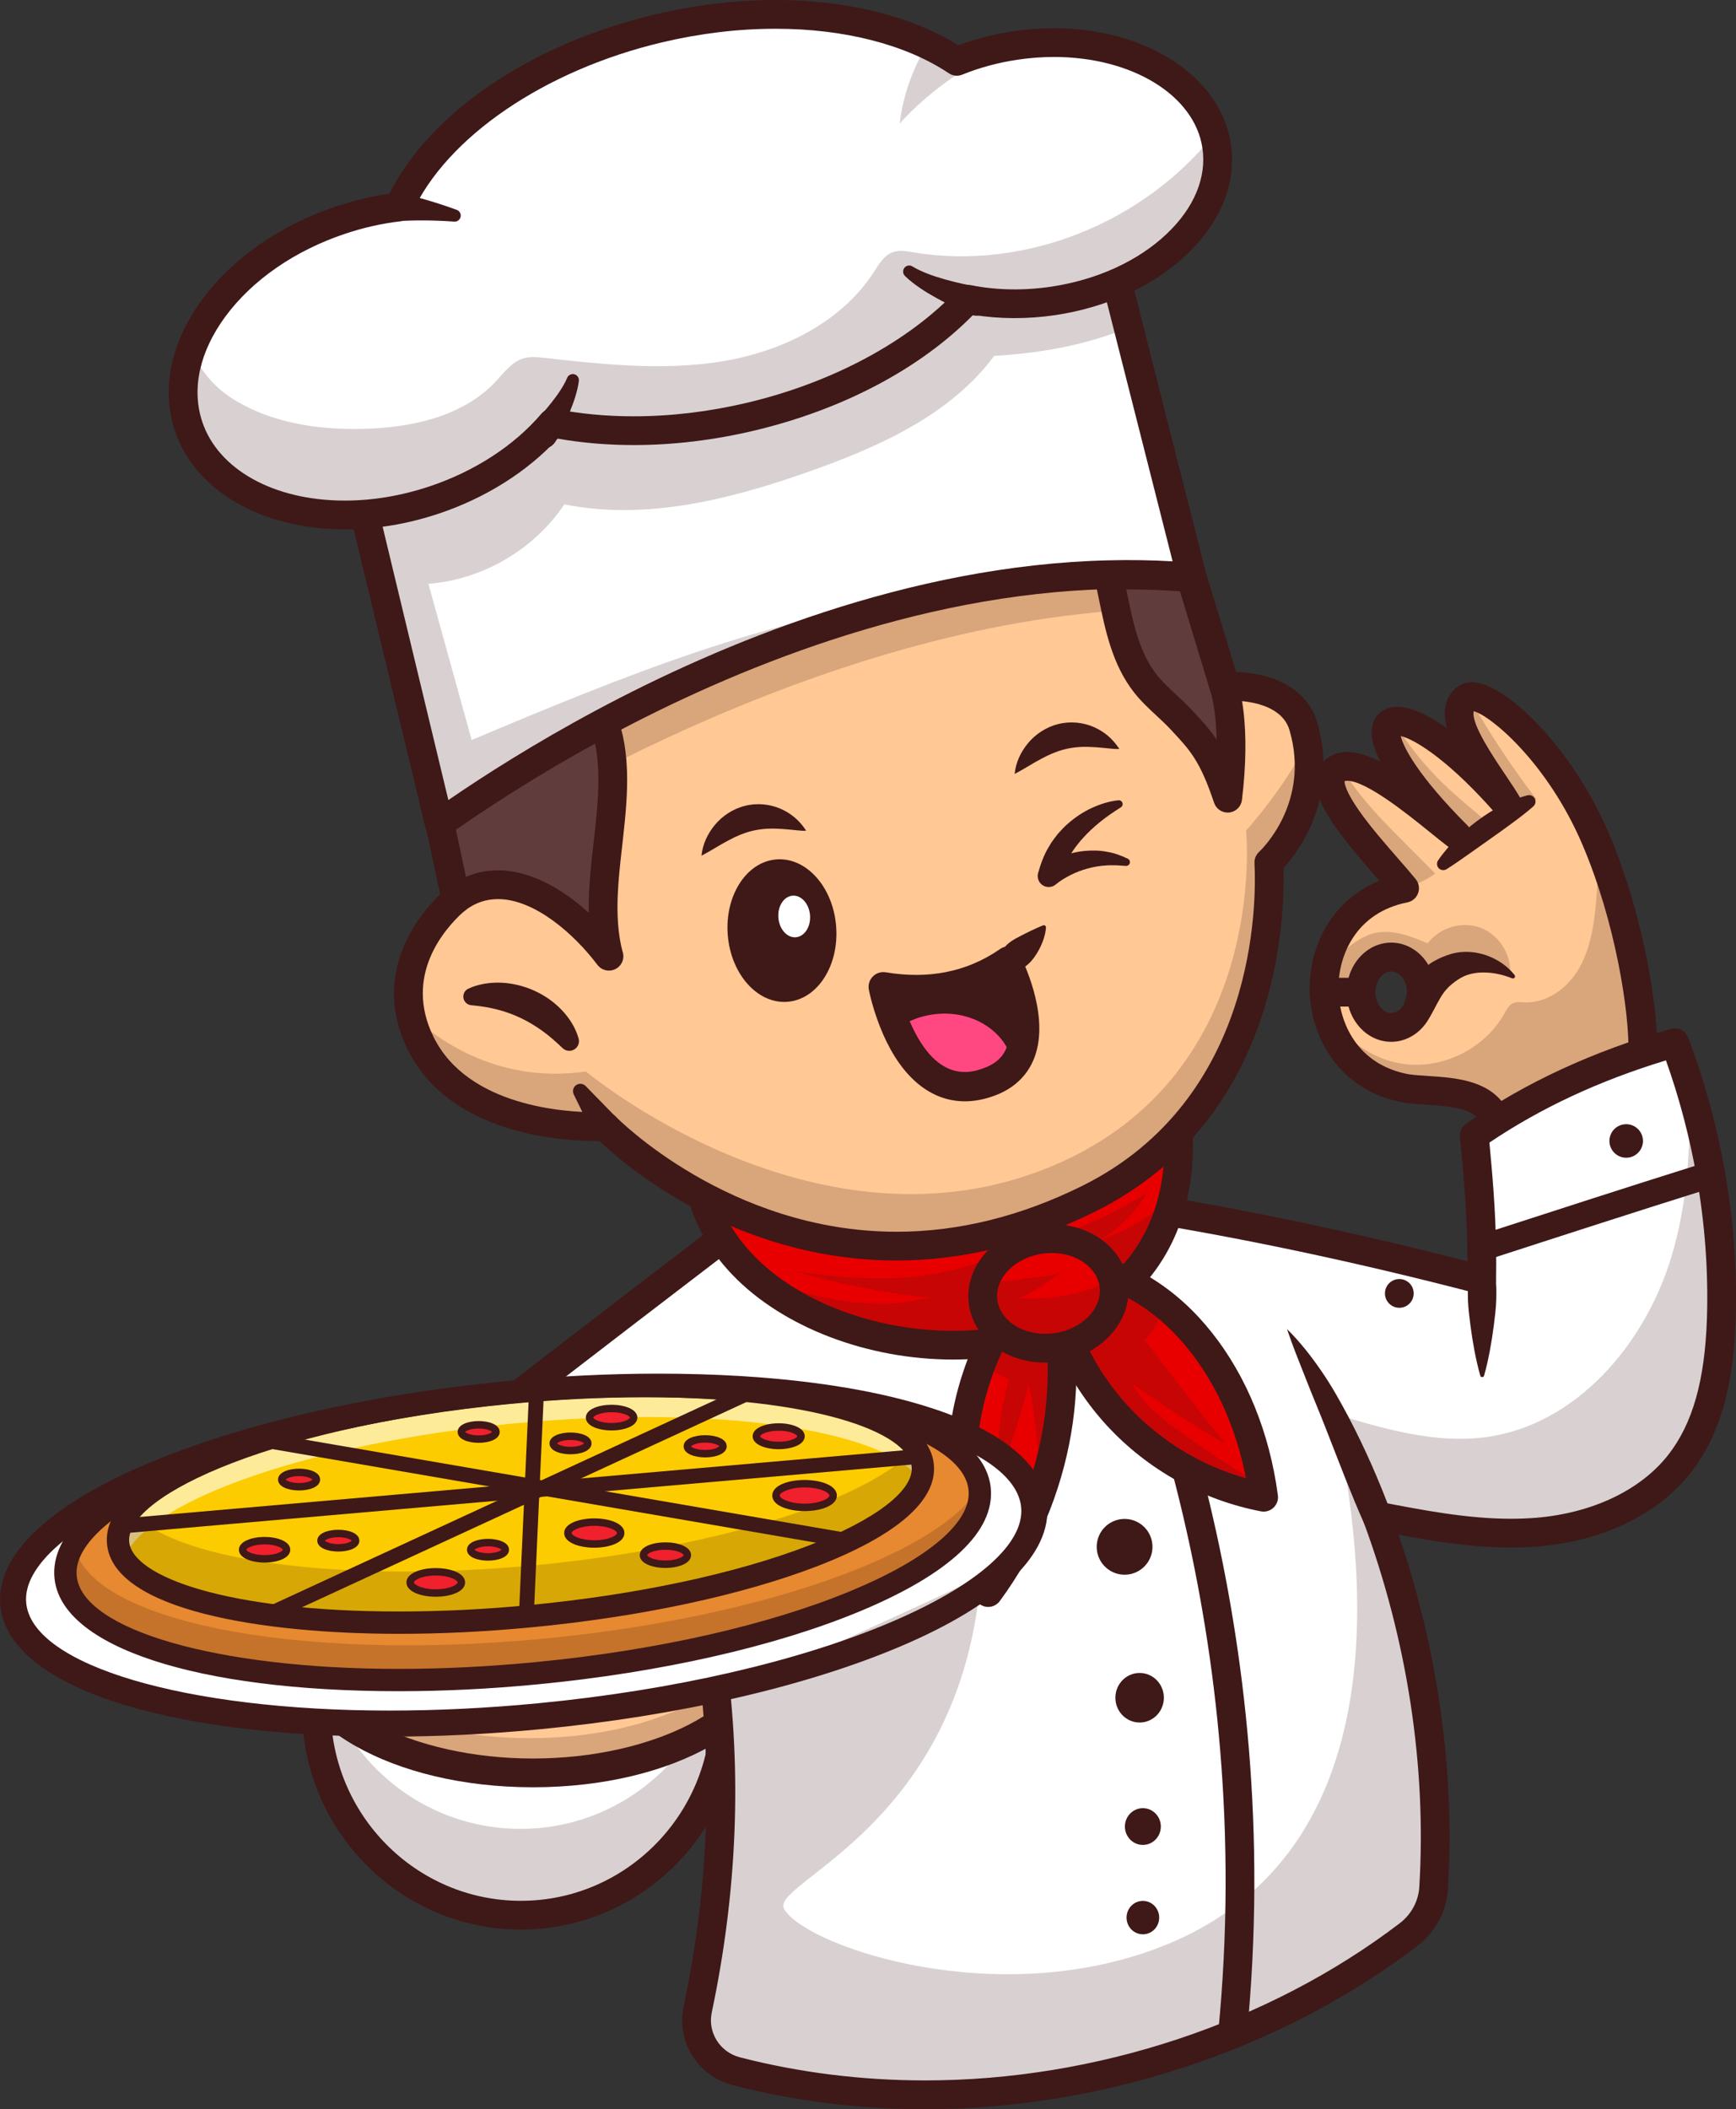 <?xml version="1.0" encoding="utf-8"?>
<!-- Generator: Adobe Illustrator 24.3.0, SVG Export Plug-In . SVG Version: 6.00 Build 0)  -->
<svg version="1.1" id="Layer_1" xmlns="http://www.w3.org/2000/svg" xmlns:xlink="http://www.w3.org/1999/xlink" x="0px" y="0px"
	 viewBox="0 0 2334.19 2834.88" style="enable-background:new 0 0 2334.19 2834.88;" xml:space="preserve">
<rect x="0" y="0" width="2334.19" height="2834.88" fill="#333333" stroke="none"/>
<style type="text/css">
	.st0{fill:#FFFFFF;}
	.st1{opacity:0.2;}
	.st2{fill:#3F1818;}
	.st3{fill:#FFC894;}
	.st4{fill:#E80000;}
	.st5{fill:#603C3C;}
	.st6{fill:none;stroke:#3F1818;stroke-width:38.647;stroke-linecap:round;stroke-linejoin:round;stroke-miterlimit:10;}
	.st7{fill:#E68930;}
	.st8{fill:#FCCC00;}
	.st9{opacity:0.6;}
	.st10{fill:#F0202D;}
	.st11{fill:#FF4881;}
</style>
<g>
	<g>
		<g>
			<g>
				<ellipse class="st0" cx="700.35" cy="2296.93" rx="274.95" ry="277.2"/>
			</g>
		</g>
		<g class="st1">
			<g>
				<path class="st2" d="M974.71,2296.93c0,153.07-123.09,277.2-274.95,277.2S424.82,2450,424.82,2296.93
					c0-19.88,2.07-39.26,6.04-57.96c26.41,125.26,136.8,219.19,268.91,219.19s242.49-93.93,268.91-219.19
					C972.64,2257.67,974.71,2277.05,974.71,2296.93z"/>
			</g>
		</g>
		<g>
			<g>
				<path class="st2" d="M700.35,2593.45c-162.26,0-294.27-133.02-294.27-296.52s132.01-296.52,294.27-296.52
					s294.27,133.02,294.27,296.52S862.61,2593.45,700.35,2593.45z M700.35,2039.06c-140.95,0-255.62,115.68-255.62,257.88
					s114.67,257.88,255.62,257.88s255.62-115.68,255.62-257.88S841.3,2039.06,700.35,2039.06z"/>
			</g>
		</g>
		<g>
			<g>
				<ellipse class="st3" cx="716.67" cy="2209.35" rx="317.86" ry="173.53"/>
			</g>
		</g>
		<g class="st1">
			<g>
				<path class="st2" d="M1025.46,2206.02c0,95.83-142.34,173.53-317.86,173.53c-175.56,0-317.86-77.71-317.86-173.53
					c0-11.09,1.89-21.95,5.54-32.45c10.28,90.78,148.34,162.67,317.22,162.67c155.23,0,284.5-60.76,312.31-141.12
					C1025.24,2198.72,1025.46,2202.37,1025.46,2206.02z"/>
			</g>
		</g>
		<g>
			<g>
				<path class="st2" d="M716.67,2402.21c-189.07,0-337.18-84.71-337.18-192.86c0-108.14,148.11-192.85,337.18-192.85
					s337.18,84.71,337.18,192.85C1053.84,2317.5,905.74,2402.21,716.67,2402.21z M716.67,2055.15
					c-161.82,0-298.54,70.62-298.54,154.21s136.71,154.21,298.54,154.21s298.54-70.62,298.54-154.21S878.49,2055.15,716.67,2055.15z
					"/>
			</g>
		</g>
		<g>
			<g>
				<path class="st3" d="M2148.24,1134.34c-0.86-2.16-1.76-4.33-2.66-6.45c-51.7-121.25-143.56-198.05-170.29-191.2
					c-1.13,0.27-2.12,0.72-3.02,1.31c-37.19,24.7,36.19,109.08,56.07,145.99c-19.07-22.09-37.19-40.75-53.95-56.25
					c0,0-0.09-0.04-0.09-0.09c-47.6-43.95-84.15-61.93-100.83-57.74c-21.59,5.45-9.96,48.05,54.04,119.53
					c9.42,10.5,19.97,21.68,31.73,33.44c-37.14-27.99-116.51-101.14-154.87-91.99c-1.62,0.32-3.16,0.86-4.6,1.53
					c-43.86,20.37,51.43,115.84,87.58,159.96c0.41,0.5,0.81,0.99,1.22,1.49c-61.8,12.26-97,57.74-105.97,108.09
					c-1.76,9.74-2.48,19.65-2.25,29.57c0.14,6.4,0.72,12.8,1.67,19.11c8.02,52.65,44.49,100.74,109.08,112.32
					c42.19,6.13,106.73-2.57,122.82,48.05c65.31-36.42,128.28-64.27,194.08-79.46C2214.09,1375.21,2193.13,1242.74,2148.24,1134.34z
					 M1870.59,1380.93c-22.4,0-40.57-21.23-40.57-47.33c0-5.32,0.77-10.46,2.16-15.23c4.01-13.88,13.43-24.88,25.33-29.57
					c4.1-1.62,8.52-2.52,13.07-2.52c14.29,0,26.86,8.61,34.08,21.68c2.84,5.14,4.87,10.91,5.86,17.13c0.41,2.75,0.63,5.63,0.63,8.52
					C1911.15,1359.7,1892.99,1380.93,1870.59,1380.93z"/>
			</g>
		</g>
		<g>
			<g>
				<path class="st2" d="M2013.92,1530.34c-2.41,0-4.82-0.45-7.12-1.36c-5.39-2.14-9.54-6.58-11.3-12.11
					c-8.15-25.66-35.88-29.36-77.25-32.07c-10.52-0.69-20.45-1.34-29.93-2.71c-0.21-0.03-0.42-0.07-0.63-0.1
					c-86.7-15.54-126.13-87.71-126.74-152.34c-0.53-56.56,28.54-119.45,93.7-145.79c-1.11-1.27-2.23-2.56-3.36-3.86
					c-50.44-57.82-88.46-104.75-81.24-138.71c2.48-11.7,10.15-21.06,21.6-26.38c5.92-2.76,12.58-4.16,19.78-4.16
					c13.53,0,28.47,4.88,44.62,13.2c-10.45-20.61-15.07-39.7-9.07-54.19c5.12-12.38,16.99-19.77,31.74-19.77
					c17.6,0,40.67,10.2,67.06,29.03c-3.04-10.66-4.09-20.83-2.25-30.15c2.23-11.28,8.48-20.6,18.06-26.97
					c4.96-3.29,10.8-4.97,17.35-4.97c45.21,0,135.61,88.84,184.42,203.38c46.64,109.45,70.67,250.36,63.86,313.31
					c-0.89,8.18-6.85,14.9-14.87,16.75c-58.23,13.44-118.29,38.07-189.02,77.51C2020.42,1529.51,2017.18,1530.34,2013.92,1530.34z
					 M1894.19,1443.89c7.9,1.13,16.98,1.72,26.59,2.35c33.95,2.22,78.54,5.14,101.5,38.17c61-32.72,114.92-54.71,167.33-68.25
					c1.35-56.94-17.95-177.78-61.81-280.69c-47.1-110.52-124-174.13-146.27-179.51c-0.03,0.13-0.07,0.27-0.1,0.42
					c-3.33,16.85,26.34,60.83,42.29,84.47c8.87,13.15,16.53,24.5,21.64,33.99c4.67,8.68,2.07,19.48-6.04,25.07
					c-8.11,5.59-19.14,4.18-25.58-3.27c-62.45-72.2-110.44-102.83-130.36-107.38c3.39,14.65,22.95,53.39,89.54,119.98
					c7.18,7.18,7.58,18.68,0.92,26.35c-6.66,7.66-18.11,8.86-26.22,2.75c-7.05-5.31-15.18-11.89-24.6-19.5
					c-30.02-24.26-85.9-69.42-111.59-69.42c-1.48,0-2.72,0.2-3.49,0.55c-0.05,0.02-0.09,0.04-0.14,0.06
					c-0.03,2.7,1.29,13.53,19.83,39.91c15.04,21.41,35.09,44.39,52.78,64.67c8.69,9.96,16.9,19.37,23.18,27.12
					c4.26,5.26,5.46,12.37,3.16,18.73c-2.3,6.37-7.77,11.07-14.4,12.39c-69.14,13.74-93.17,71.32-92.74,116.45
					C1800.02,1374.34,1825.06,1431.34,1894.19,1443.89z M1870.59,1400.25c-33.02,0-59.89-29.9-59.89-66.65s26.87-66.65,59.89-66.65
					c33.02,0,59.89,29.9,59.89,66.65S1903.61,1400.25,1870.59,1400.25z M1870.59,1305.6c-11.51,0-21.25,12.82-21.25,28
					s9.73,28,21.25,28s21.25-12.82,21.25-28S1882.1,1305.6,1870.59,1305.6z"/>
			</g>
		</g>
		<g>
			<g>
				<path class="st2" d="M1823.62,1352.91h-41.47c-10.67,0-19.32-8.65-19.32-19.32s8.65-19.32,19.32-19.32h41.47
					c10.67,0,19.32,8.65,19.32,19.32S1834.29,1352.91,1823.62,1352.91z"/>
			</g>
		</g>
		<g>
			<g>
				<path class="st2" d="M1887.35,1351.22c1.66-6.88,4-13.71,7.19-20.77c3.1-7.06,7.3-14.45,13.09-21.35
					c5.73-6.89,12.92-12.89,20.34-17.15c3.69-2.17,7.45-3.93,11.16-5.5l5.53-2.15c1.85-0.71,4.17-1.4,6.22-2.07
					c17.17-4.94,34.47-3.08,49.12,2.3c14.68,5.53,27.41,14.49,36.49,25.99c0.98,1.23,0.76,3.02-0.47,4
					c-0.83,0.65-1.9,0.77-2.81,0.41l-0.07-0.02c-12.78-5.07-25.61-7.8-37.78-7.83c-12.12-0.17-23.36,2.57-31.84,7.62
					c-1.09,0.71-1.99,1.2-3.21,2.02l-3.64,2.49c-2.31,1.7-4.44,3.46-6.43,5.14c-3.89,3.49-6.89,6.88-9.65,10.76
					c-2.77,3.84-5.34,8.47-8.22,13.74c-2.79,5.28-5.72,11.12-9.25,16.94l-0.09,0.14c-5.6,9.23-17.61,12.17-26.84,6.57
					C1888.76,1368,1885.41,1359.26,1887.35,1351.22z"/>
			</g>
		</g>
		<g>
			<g>
				<path class="st2" d="M1933.61,1156.48c7.08-10.55,15.46-20.02,24.38-28.9c8.89-8.94,18.56-17.06,28.65-24.58
					c10.11-7.5,20.73-14.35,31.94-20.12c11.19-5.8,22.83-10.78,35.23-13.93c4.63-1.18,9.33,1.62,10.51,6.25
					c0.82,3.23-0.3,6.51-2.63,8.59l-0.06,0.05c-9.26,8.23-18.86,15.41-28.46,22.53c-9.58,7.14-19.28,13.96-28.97,20.83l-29.16,20.64
					c-9.79,6.88-19.57,13.85-30.01,20.38l-0.05,0.03c-3.92,2.45-9.08,1.26-11.53-2.66
					C1931.66,1162.7,1931.83,1159.14,1933.61,1156.48z"/>
			</g>
		</g>
		<g>
			<g>
				<path class="st0" d="M2314.38,1773.25c-2.3,68.47-13.84,140.18-56.07,194.08c-44.85,57.24-118.59,85.86-191.02,91.9
					c-72.48,5.99-144.96-7.93-216.31-21.77c58.78,158.21,86.99,330.25,76.67,499.95c-1.53,24.93-14.11,47.87-33.99,63.01
					c-247.81,188.86-594.33,263.18-903.63,183.45c-36.73-9.47-59.77-45.88-51.92-82.98c29.84-140.99,38.31-280.31,25.33-416.79
					c-1.71-18.39-3.88-36.78-6.4-55.08c-134.18-83.79-264.31-166.82-394.39-249.89c175.65-136.84,348.69-268.95,521.77-401.06
					c295.72,8.34,604.93,63.15,907.82,142.12c0.27-14.83,0.27-29.07,0-42.77c-0.9-56.03-5.45-103.62-9.96-151.22
					c83.97-58.23,175.02-97.45,269.58-124.63c7.03,18.57,13.52,37.46,19.43,56.7c12.08,39.08,21.86,79.33,29.03,120.39
					C2311.54,1642.4,2316.54,1707.94,2314.38,1773.25z"/>
			</g>
		</g>
		<g>
			<g>
				<path class="st2" d="M1657.15,2753.92c-0.63,0-1.27-0.03-1.92-0.1c-10.62-1.04-18.38-10.5-17.33-21.13
					c52.92-537.46-117.06-957.19-192.6-1112.71c-4.66-9.6-0.66-21.16,8.94-25.83c9.61-4.66,21.16-0.66,25.83,8.94
					c76.97,158.46,250.18,586.12,196.29,1133.38C1675.37,2746.46,1666.97,2753.92,1657.15,2753.92z"/>
			</g>
		</g>
		<g>
			<g>
				<path class="st2" d="M1244.1,2834.88c-88.69,0-175.8-10.86-258.9-32.29c-46.99-12.12-75.99-58.54-66.01-105.69
					c32.66-154.33,39.35-307.79,19.92-456.31c-126.43-79.01-245.27-154.76-386.85-245.18c-5.29-3.38-8.61-9.11-8.9-15.38
					c-0.29-6.27,2.48-12.29,7.43-16.15c177.85-138.56,352.76-272.07,521.92-401.18c3.52-2.68,7.72-4.06,12.27-3.96
					c264.83,7.47,563.51,53.39,888.14,136.53c-0.02-5.95-0.08-11.79-0.2-17.5c-0.88-54.79-5.39-102.38-9.75-148.39l-0.13-1.38
					c-0.66-6.95,2.49-13.72,8.23-17.7c79.87-55.4,169.91-97.04,275.25-127.32c9.68-2.77,19.85,2.32,23.41,11.74
					c21.98,58.13,38.61,118.89,49.41,180.6c11.68,66.35,16.51,133.16,14.34,198.55c-1.93,57.67-10.28,141.68-60.18,205.36
					c-43.77,55.88-118.35,92.05-204.62,99.25c-12.01,0.99-24.54,1.5-37.25,1.5c-51.29,0-101.83-7.97-151.13-17.19
					c53.04,155.23,75.96,319.01,66.4,475.81c-1.85,30.35-16.99,58.49-41.55,77.2C1722.68,2755.03,1481.65,2834.88,1244.1,2834.88z
					 M596.12,1977.56c134.29,85.74,248.94,158.73,371.16,235.05c4.86,3.04,8.12,8.07,8.91,13.75
					c21.51,155.73,15.05,316.73-19.18,478.54c-5.68,26.86,10.94,53.33,37.85,60.27c79.95,20.61,163.81,31.06,249.25,31.06
					c229.26,0,461.75-76.97,637.85-211.17c15.62-11.9,25.23-29.69,26.4-48.82c9.9-162.3-16.21-332.46-75.48-492.07
					c-2.43-6.55-1.14-13.9,3.38-19.23c4.52-5.32,11.53-7.81,18.41-6.47c57.93,11.23,117.83,22.85,176.99,22.85
					c11.65,0,23.1-0.46,34.05-1.36c75.57-6.3,140.23-37.12,177.4-84.56c32.67-41.7,49.18-99.79,51.97-182.82
					c2.08-62.72-2.56-126.84-13.78-190.58c-9.35-53.4-23.23-106.05-41.31-156.77c-89.82,27.38-167.74,63.65-237.38,110.49
					c4.12,43.68,8.12,89.12,8.97,141.38c0.27,13.81,0.27,28.44,0,43.44c-0.11,5.92-2.92,11.47-7.65,15.05
					c-4.72,3.58-10.83,4.8-16.55,3.3c-328.29-85.59-629.93-133.12-896.67-141.3C930.17,1720.1,764.48,1846.6,596.12,1977.56z"/>
			</g>
		</g>
		<g>
			<g>
				<path class="st4" d="M1579.73,1596.56c-49.36,264.9-442.21,262.37-588.84,94.92c-36.01-41.15-57.2-92.22-54.76-151.76
					c226.58,7.12,438.56-30.06,634.72-107.54C1586.49,1495.55,1588.38,1550.18,1579.73,1596.56z"/>
			</g>
		</g>
		<g class="st1">
			<g>
				<path class="st2" d="M1579.73,1606.98c-49.36,251.85-442.21,249.45-588.84,90.25c49.49,30.64,107.09,49.2,165.87,53.82
					c16.59,1.29,33.31,1.46,49.9,0.47c15.23-0.9,34.8-7.97,49.49-6.51c-63.37-6.3-126.11-18.47-187.01-36.34
					c63.64,9.43,129.04,14.7,192.19,2.61c30.92-5.91,60.8-15.86,90.51-25.8c66.21-22.11,133.33-44.65,190.93-82.71
					c-15.69,26.18-38.18,48.64-64.91,64.79C1515.5,1653.86,1550.21,1633.08,1579.73,1606.98z"/>
			</g>
		</g>
		<g>
			<g>
				<path class="st2" d="M1281.62,1827.34c-115.62,0-229.3-43.6-296.67-113.77c-47.22-49.18-70.78-109.58-68.12-174.64
					c0.43-10.59,9.2-18.85,19.92-18.53c219.97,6.92,431.11-28.83,627.02-106.2c5.2-2.05,11.01-1.76,15.96,0.8
					c4.96,2.56,8.56,7.13,9.9,12.55c28.68,116.43,14.31,215.66-41.56,286.97C1491.9,1786.22,1394.78,1827.34,1281.62,1827.34z
					 M955.53,1559.55c2.46,47.42,21.67,90.16,57.29,127.26c60.34,62.85,163.33,101.89,268.79,101.89
					c101.2,0,187.23-35.72,236.04-98.01c45.62-58.22,58.79-136.33,39.28-232.41c-178.38,67.45-368.73,101.63-566.16,101.63
					C979.12,1559.9,967.33,1559.78,955.53,1559.55z"/>
			</g>
		</g>
		<g>
			<g>
				<path class="st4" d="M1398.45,2009.43c-16.68,46.56-40.16,90.96-69.73,131.07c-33.22-72.57-43.45-154.56-29.93-232.67
					c4.37-25.29,11.27-50.12,20.42-74.1c19.07-50.03,48.05-96.32,85.01-135.04C1438.92,1798.13,1434.59,1908.83,1398.45,2009.43z"/>
			</g>
		</g>
		<g class="st1">
			<g>
				<path class="st2" d="M1398.45,2009.43c-1.22-50.03-4.51-100.02-15.23-148.79c-11.99,47.01-28.04,92.94-44.08,138.73
					c1.58-48.81,3.29-98.3,17.71-145c-12.8-6.27-25.69-12.76-37.64-20.64c19.07-50.03,48.05-96.32,85.01-135.04
					C1438.92,1798.13,1434.59,1908.83,1398.45,2009.43z"/>
			</g>
		</g>
		<g>
			<g>
				<path class="st4" d="M1699.04,2012.36c-74.82-14.33-144.73-53.19-196.38-109.26c-36.33-39.39-63.42-87.08-79.15-138.24
					c-6.72-21.59-11.36-43.86-13.79-66.35c10.95,0,21.64,0.68,32,1.98c47.51,6.04,88.52,25.33,122.87,52.56
					c18.39,14.51,34.84,31.33,49.36,49.58c44.17,55.48,70.99,123.46,82.62,193.5C1697.51,2001.54,1698.32,2006.95,1699.04,2012.36z"
					/>
			</g>
		</g>
		<g class="st1">
			<g>
				<path class="st2" d="M1699.04,2012.36c-74.82-14.33-144.73-53.19-196.38-109.26c-36.33-39.39-63.42-87.08-79.15-138.24
					c0.77-7.44,1.85-14.87,3.24-22.22c2.84-14.69,6.99-29.39,14.92-42.05c0-0.05,0.05-0.05,0.05-0.09
					c47.51,6.04,88.52,25.33,122.87,52.56c-3.92,18.75-14.15,37.41-24.88,48.54c35.2,46.83,71.08,93.12,107.68,138.87
					c-42.91-24.75-84.47-51.79-124.49-80.95c12.94,26.95,37.68,46.11,61.98,63.55c22.99,16.5,46.34,32.45,70.09,47.82
					c13.57,8.79,27.36,17.44,41.6,25.24C1697.51,2001.54,1698.32,2006.95,1699.04,2012.36z"/>
			</g>
		</g>
		<g>
			<g>
				<path class="st2" d="M1328.71,2159.83c-0.66,0-1.33-0.03-1.99-0.1c-6.81-0.71-12.73-4.96-15.59-11.18
					c-34.44-75.28-45.59-161.93-31.38-243.99c14.11-81.51,53.34-159.36,110.48-219.23c4.64-4.87,11.47-6.96,18.07-5.54
					c6.58,1.42,11.94,6.17,14.16,12.52c51.67,148.04,21.7,324.17-78.2,459.67C1340.6,2156.95,1334.81,2159.83,1328.71,2159.83z
					 M1395.81,1737.72c-39.77,50.1-67.1,110.57-77.98,173.43c-10.87,62.81-5.38,128.56,15.35,188.58
					C1402.9,1989.34,1425.97,1855.93,1395.81,1737.72z"/>
			</g>
		</g>
		<g>
			<g>
				<path class="st2" d="M1699.05,2031.69c-1.21,0-2.42-0.11-3.63-0.34c-78.94-15.1-152.44-55.99-206.96-115.13
					c-54.47-59.09-89.26-135.67-97.94-215.63c-0.6-5.46,1.16-10.91,4.82-14.99c3.67-4.09,8.9-6.42,14.38-6.42
					c108.06,0,178.92,60.59,219.34,111.42c47.1,59.18,77.93,134.99,89.15,219.21c0.82,6.16-1.37,12.33-5.88,16.6
					C1708.71,2029.83,1703.94,2031.69,1699.05,2031.69z M1432.16,1718.87c11.32,63.57,40.94,123.65,84.72,171.14
					c42.58,46.2,98.08,79.99,158.45,96.92c-12.8-66.02-38.99-125.13-76.51-172.28C1566.6,1774.14,1512.37,1726.5,1432.16,1718.87z"
					/>
			</g>
		</g>
		<g>
			<g>
				<path class="st3" d="M1706.07,1159.22c3.83,75.59-5.18,334.49-242.54,452.13c-376.77,186.69-649.82-97.36-649.82-97.36
					s-187.46,11.76-248.22-111.92c-4.24-8.61-7.53-16.99-10.01-25.2c-4.69-15.37-6.58-29.93-6.36-43.63
					c0.95-74.1,61.93-122.24,61.93-122.96c0-0.04,0.04-0.04,0.09-0.04c1.31-0.86,2.03-1.26,2.03-1.26l-0.05-0.32l-11.72-54.99
					L591,1104.68l-25.51-106.01l-98.76-410.53l1019.83-271.07l105.34,414.99l10.37,40.88l13.75,45.3l31.69,104.3
					c0,0,7.03-0.54,17.49,0.09c26.46,1.58,74.78,10.5,87.35,53.82c1.22,4.19,2.3,8.34,3.15,12.4c2.43,10.82,3.79,21.23,4.28,31.24
					C1764.35,1105.71,1706.07,1159.22,1706.07,1159.22z"/>
			</g>
		</g>
		<g class="st1">
			<g>
				<path class="st2" d="M1616.01,818.24c-435.68-13.75-882.76,250.56-1014.6,335.43L591,1104.68l-25.51-106.01l-98.76-410.53
					l1019.83-271.07l105.34,414.99l10.37,40.88L1616.01,818.24z"/>
			</g>
		</g>
		<g>
			<g>
				<path class="st2" d="M1205.55,1694.2c-218.67,0-367.48-130-399.52-160.65c-1.61,0.02-3.42,0.04-5.41,0.04
					c-45.05,0-196.4-8.87-252.48-123.02c-50.27-102.31,15.29-181.2,43.76-208.8l-19.76-92.84L447.95,592.64
					c-2.45-10.2,3.68-20.5,13.82-23.19l1019.82-271.07c4.99-1.33,10.31-0.6,14.76,2.01c4.45,2.61,7.67,6.9,8.94,11.91l115.59,455.44
					L1662,903.1c1.45,0.06,2.9,0.13,4.35,0.21c55.02,3.28,93.2,27.96,104.75,67.72c29.61,102.27-25.58,174.07-45.39,195.7
					c2.13,72.08-7.4,339.88-253.6,461.9C1384.31,1672.14,1294.63,1694.2,1205.55,1694.2z M813.69,1494.64
					c5.24,0,10.3,2.13,13.95,5.93c1.48,1.54,152.22,154.98,377.91,154.98c83.07,0,166.98-20.71,249.39-61.55
					c235.66-116.8,234.45-381.88,231.82-433.84c-0.29-5.75,1.99-11.32,6.23-15.21c2.79-2.6,69.15-65.84,40.98-163.16
					c-9.18-31.64-47.76-38.58-69.94-39.9c-8.4-0.51-14.38-0.15-14.91-0.11c-8.99,0.7-17.29-5.02-19.92-13.65l-45.43-149.6
					c-0.09-0.29-0.17-0.58-0.24-0.87l-110.89-436.92l-982.7,261.2l119.85,498.19c0.04,0.17,0.08,0.33,0.11,0.5l22.13,103.98
					c0.07,0.35,0.14,0.71,0.2,1.06c1.22,7.84-2.44,15.91-9.24,19.93c-0.12,0.11-0.24,0.22-0.35,0.32
					c-25.39,23.08-80.08,85.61-39.8,167.6c46.23,94.1,178.38,101.41,217.79,101.41c7.46,0,11.85-0.26,11.89-0.26
					C812.91,1494.65,813.3,1494.64,813.69,1494.64z"/>
			</g>
		</g>
		<g>
			<g>
				<path class="st2" d="M608.58,1231.61c-2.05,0-4.11-0.32-6.11-0.99c-1.32-0.44-2.95-1.2-4.15-1.91c-5.76-3.43-9.33-9.6-9.43-16.3
					c-0.1-6.7,3.27-12.98,8.92-16.58l2.75-1.79c8.67-5.6,20.21-3.41,26.21,4.99c6,8.39,4.35,20.02-3.75,26.41
					c-0.71,0.56-1.39,1.13-2.07,1.69C617.44,1230.07,613.04,1231.61,608.58,1231.61z"/>
			</g>
		</g>
		<g>
			<g>
				<path class="st5" d="M818.71,1285.22c-45.25-60.17-133.96-131.16-205.58-76.58L591,1104.66
					c46.56-32.99,123.05-83.75,220.45-135.85c2.34,6.31,4.28,12.76,5.86,19.25c0.41,1.62,0.77,3.2,1.17,4.82c0,0,0,0.05,0,0.09
					c1.44,6.4,2.52,12.89,3.34,19.43c0,0.14,0,0.27,0.05,0.41c0.41,3.34,0.72,6.67,1.04,10.05c0.14,1.71,0.27,3.38,0.36,5.09
					c0.23,3.38,0.36,6.76,0.5,10.19c0.86,27.77-1.94,56.39-5.14,85.14c-1.17,10.77-2.43,21.59-3.61,32.41
					C810.28,1200.17,807.54,1244.25,818.71,1285.22z"/>
			</g>
		</g>
		<g>
			<g>
				<path class="st2" d="M818.72,1304.55c-5.92,0-11.7-2.72-15.45-7.71c-30.66-40.78-84.1-88.4-133.75-88.4
					c-16.31,0-30.92,5.1-44.66,15.57c-5.27,4.02-12.23,5.05-18.43,2.75c-6.21-2.3-10.81-7.62-12.19-14.1l-22.13-103.98
					c-1.61-7.55,1.43-15.33,7.73-19.79c47.53-33.68,124.72-84.81,222.51-137.12c4.92-2.63,10.74-3.01,15.96-1.03
					c5.22,1.98,9.33,6.11,11.27,11.34c2.53,6.81,4.73,14.02,6.52,21.41l1.14,4.7c0.11,0.44,0.21,0.89,0.29,1.34
					c1.43,6.46,2.59,13.35,3.48,20.48c0.02,0.17,0.04,0.34,0.06,0.51c0.42,3.49,0.76,6.98,1.09,10.52l0.08,1.01
					c0.13,1.64,0.25,3.25,0.33,4.9c0.21,3.13,0.36,6.59,0.5,10.08c0.92,29.92-2.08,60.04-5.23,88.37
					c-0.57,5.21-1.16,10.47-1.75,15.74c-0.62,5.53-1.25,11.07-1.85,16.61c-4.04,38.01-7.48,81.74,2.65,120.59
					c0.82,2.13,1.26,4.45,1.26,6.87c0,10.58-8.5,19.17-19.04,19.32C818.97,1304.54,818.84,1304.55,818.72,1304.55z M669.51,1169.79
					c43.69,0,87.03,25.13,122.13,57.08c-0.5-25.34,1.72-50.28,4.16-73.24c0.61-5.63,1.24-11.23,1.87-16.81
					c0.59-5.22,1.18-10.44,1.74-15.64c3-27,5.86-55.57,5.03-82.46c-0.13-3.28-0.25-6.37-0.46-9.47c-0.09-1.63-0.19-2.91-0.29-4.2
					l-0.06-0.71c-0.27-2.88-0.57-6.04-0.96-9.2h0c-0.02-0.17-0.04-0.34-0.06-0.51c-0.77-6.13-1.77-11.99-2.99-17.41c0,0,0,0,0-0.01
					c-79.51,43.7-143.7,85.65-187.08,115.92l13.93,65.42C640.05,1172.72,654.45,1169.79,669.51,1169.79z"/>
			</g>
		</g>
		<g>
			<g>
				<path class="st2" d="M629.73,1328.85c13.58-6.29,28.9-8.62,43.99-8.05c15.12,0.64,30.13,4.28,44.01,10.46
					c13.88,6.16,26.68,14.91,37.21,25.9c10.51,10.94,18.95,24.12,23.06,38.68c1.95,6.92-2.08,14.11-8.99,16.06
					c-4.58,1.29-9.28-0.04-12.5-3.09l-0.56-0.54c-8.85-8.43-17.37-15.93-26.53-22.55c-9.14-6.59-18.71-12.36-28.8-17.22
					c-10.1-4.84-20.68-8.71-31.71-11.55c-11.05-2.93-22.46-4.66-34.77-5.82l-0.6-0.06c-6.42-0.6-11.13-6.3-10.52-12.71
					C623.42,1334.07,626.1,1330.54,629.73,1328.85z"/>
			</g>
		</g>
		<g>
			<g>
				<path class="st0" d="M1601.95,775.64c-37.01-3.11-73.83-4.1-110.38-3.2c-83.02,1.94-164.52,13.34-242.76,31.1
					c-166.28,37.68-317.81,103.85-437.66,167.99c-97.4,52.1-173.89,102.86-220.45,135.85l-25.51-106.01l-74.64-310.28l-24.11-100.24
					l67.47-17.94l73.97-19.65l233.97-62.2l291.22-77.39l353.19-93.89l15.37,60.53l15.23,59.99l74.73,294.46L1601.95,775.64z"/>
			</g>
		</g>
		<g>
			<g>
				<path class="st2" d="M590.69,1126.69c-2.29,0-4.59-0.41-6.79-1.23c-6-2.25-10.49-7.34-12-13.57L447.63,595.34
					c-2.45-10.2,3.68-20.5,13.82-23.19l1019.82-271.07c5-1.33,10.3-0.6,14.76,2.01c4.45,2.61,7.67,6.9,8.94,11.91l115.22,453.97
					c0.76,2.08,1.18,4.31,1.18,6.65c0,10.67-8.65,19.32-19.33,19.32c-0.01,0-0.05,0-0.1,0c-0.54,0-1.08-0.02-1.62-0.07
					c-35.54-2.99-72.18-4.03-108.29-3.14c-262.57,6.11-510.25,110.4-671.79,196.81c-96.04,51.38-171.78,101.54-218.4,134.58
					C598.55,1125.48,594.63,1126.69,590.69,1126.69z M489.63,604.65l113.23,470.68c47.78-32.76,116.03-76.38,199.17-120.86
					c165.25-88.39,418.94-195.08,689.09-201.37c28.38-0.7,57.18-0.25,85.54,1.37l-104.33-411.03L489.63,604.65z"/>
			</g>
		</g>
		<g class="st1">
			<g>
				<path class="st2" d="M1516.85,440.3c-56.16,23.71-118.86,34.39-180.11,38.09c-58.32,78.56-152.62,121.11-244.84,153.97
					c-106.91,38.09-221.85,67.88-333.09,45.52C718.2,738.59,648.88,779.11,576.04,784.7c19.38,69.95,38.76,139.95,58.14,209.91
					c198.14-83.39,403.18-168.12,614.62-191.07c-166.28,37.68-317.81,103.85-437.66,167.99c-97.4,52.1-173.89,102.86-220.45,135.85
					l-25.51-106.01l-74.64-310.28l-24.11-100.24l67.47-17.94c25.6-3.43,50.84-9.6,73.97-19.65l233.97-62.2
					c43.95,2.3,87.85,1.58,131.21-5.72c58.19-9.83,116.06-33.22,160.01-71.67l353.19-93.89l15.37,60.53L1516.85,440.3z"/>
			</g>
		</g>
		<g>
			<g>
				<path class="st5" d="M1650.75,1072.83c-20.53-61.21-35.74-76.87-63.35-106.4c-15.35-16.41-33.62-30.11-47.46-47.82
					c-31.87-40.88-37.86-94.16-49.4-145.41c36.28-0.9,72.79,0.14,109.53,3.2l0.32-2.7l45.43,149.6
					C1645.82,923.3,1663.28,969.26,1650.75,1072.83z"/>
			</g>
		</g>
		<g>
			<g>
				<path class="st2" d="M1650.74,1092.16c-8.22,0-15.65-5.24-18.31-13.18c-18.89-56.31-31.93-70.25-57.91-98.02l-1.24-1.32
					c-5.68-6.07-11.86-11.81-18.4-17.88c-10.29-9.54-20.93-19.41-30.18-31.25c-29.14-37.38-38.44-82.77-47.44-126.66
					c-1.81-8.81-3.61-17.63-5.59-26.4c-1.27-5.64,0.05-11.56,3.61-16.13c3.56-4.56,8.97-7.29,14.76-7.44
					c33.7-0.84,67.91-0.01,101.76,2.49c2.09-1.04,4.4-1.7,6.84-1.92c9.19-0.81,17.55,4.88,20.21,13.63l45.31,149.18
					c2.48,7.12,17.96,56.97,5.75,157.89c-1.08,8.97-8.24,15.99-17.22,16.9C1652.05,1092.13,1651.39,1092.16,1650.74,1092.16z
					 M1514.34,792.22c0.27,1.29,0.53,2.58,0.8,3.87c8.48,41.36,16.48,80.42,40.04,110.65c7.33,9.38,16.4,17.79,25.99,26.69
					c6.75,6.26,13.74,12.74,20.35,19.81l1.23,1.32c12.86,13.75,23.37,24.99,33.08,39.4c-0.89-43.25-8.02-63.64-8.13-63.94
					c-0.11-0.32-0.27-0.78-0.37-1.1l-40.75-134.17C1562.56,793.04,1538.16,792.17,1514.34,792.22z"/>
			</g>
		</g>
		<g>
			<g>
				<path class="st6" d="M1881.49,1738.43L1881.49,1738.43z"/>
			</g>
		</g>
		<g>
			<g>
				<path class="st2" d="M1992.24,1694.9c-3.6,0-7.17-1.11-10.18-3.26c-4.52-3.23-7.23-8.41-7.32-13.96
					c-0.88-54.79-5.39-102.41-9.75-148.45l-0.13-1.4c-0.6-6.3,2.25-12.43,7.45-16.03c79.71-55.28,169.57-96.84,274.72-127.07
					c8.76-2.53,17.98,2.11,21.2,10.63c21.94,58.02,38.54,118.67,49.33,180.26c1.52,8.65-3.62,17.09-12,19.72
					c-105.48,33.08-209.95,66.9-307.91,98.7C1995.88,1694.62,1994.05,1694.9,1992.24,1694.9z M2000.67,1534.8
					c3.52,37.28,6.97,75.81,8.46,118.72c86.91-28.2,178.54-57.8,271.18-86.93c-9.37-48.89-22.52-97.07-39.21-143.61
					C2150.01,1450.58,2071.12,1487.28,2000.67,1534.8z"/>
			</g>
		</g>
		<g>
			<g>
				<path class="st2" d="M2010.28,1712.86c1.87,11.35,1.84,22.7,1.55,34.05c-0.36,11.35-1.78,22.71-3.21,34.06
					c-1.44,11.35-3.24,22.71-5.32,34.06c-2.2,11.35-4.57,22.71-7.89,34.06c-0.41,1.38-1.85,2.17-3.23,1.77
					c-0.88-0.26-1.52-0.95-1.77-1.77c-3.34-11.35-5.73-22.7-7.96-34.05c-2.1-11.35-3.93-22.7-5.39-34.05
					c-1.45-11.35-2.89-22.7-3.27-34.05c-0.31-11.35-0.36-22.7,1.48-34.06c1.57-9.67,10.68-16.23,20.35-14.66
					C2003.33,1699.48,2009.07,1705.56,2010.28,1712.86z"/>
			</g>
		</g>
		<g>
			<g>
				<path class="st2" d="M1835.06,2049.5c-9.86-21.55-18.58-43.49-27.33-65.34l-25.64-65.6c-8.5-21.86-17.7-43.33-26.25-65.3
					c-8.67-21.92-17.6-43.84-25.38-66.91c17.4,17.04,32.24,36.1,45.9,55.94c13.77,19.79,25.43,40.85,36.72,62.01
					c11.2,21.22,21.48,42.82,31.17,64.58c9.53,21.83,18.63,43.75,26.61,66.07c3.6,10.06-1.64,21.13-11.7,24.72
					C1849.66,2063.07,1839.21,2058.5,1835.06,2049.5z"/>
			</g>
		</g>
		<g>
			<g>
				
					<ellipse transform="matrix(0.045 -0.999 0.999 0.045 -633.602 3496.453)" class="st2" cx="1512.52" cy="2079.72" rx="37.5" ry="37.5"/>
			</g>
		</g>
		<g>
			<g>
				<ellipse class="st2" cx="1532.31" cy="2281.88" rx="32.59" ry="33.31"/>
			</g>
		</g>
		<g>
			<g>
				<ellipse class="st2" cx="1536.68" cy="2455" rx="24.16" ry="24.7"/>
			</g>
		</g>
		<g>
			<g>
				<ellipse class="st2" cx="1536.68" cy="2577.38" rx="21.95" ry="22.45"/>
			</g>
		</g>
		<g>
			<g>
				<circle class="st2" cx="2186.55" cy="1533.53" r="22.54"/>
			</g>
		</g>
		<g>
			<g>
				<path class="st0" d="M1501.62,380.31c-25.96,11.22-54.67,19.52-85.28,24.11c-40.25,5.99-79.24,4.91-114.53-2.12
					c-65.54,70-169.11,128.59-292.66,157.8c-95.33,22.54-187.86,24.11-266.47,8.43c-37.32,43.95-92.49,81.36-159.06,103.58
					c-31.42,10.46-62.79,16.68-93.08,18.98c-112.23,8.65-209.59-36.24-236.9-118.05c-11-32.99-9.29-68.02,2.88-102
					c26.23-73.15,100.92-141.67,201.66-175.24c26.32-8.79,52.65-14.56,78.29-17.58c47.37-104.3,179.48-199.9,349.18-240.06
					c137.07-32.45,268.5-21.5,360.9,21.91c14.29,6.67,27.67,14.15,39.98,22.4c21.68-8.83,45.25-15.6,70.09-19.88
					c2.79-0.54,5.59-0.99,8.38-1.4c127.74-19.16,242.85,33.53,267.42,119.13c1.49,5.14,2.61,10.41,3.43,15.78
					C1646.84,269.47,1590.46,341.9,1501.62,380.31z"/>
			</g>
		</g>
		<g class="st1">
			<g>
				<path class="st2" d="M1356.62,62.59c-55.49,23.62-106.1,58.87-146.98,103.31c4.6-37.37,17.4-73.6,36.91-105.83
					c14.29,6.67,27.67,14.15,39.98,22.4C1308.21,73.63,1331.78,66.87,1356.62,62.59z"/>
			</g>
		</g>
		<g class="st1">
			<g>
				<path class="st2" d="M1501.62,380.31c-25.96,11.22-54.67,19.52-85.28,24.11c-40.25,5.99-79.24,4.91-114.53-2.12
					c-65.54,70-169.11,128.59-292.66,157.8c-95.33,22.54-187.86,24.11-266.47,8.43c-37.32,43.95-92.49,81.36-159.06,103.58
					c-31.42,10.46-62.79,16.68-93.08,18.98c-112.23,8.65-209.59-36.24-236.9-118.05c-11-32.99-9.29-68.02,2.88-102
					c13.25,25.74,29.12,47.24,53.82,63.33c52.6,34.3,117.91,43.81,180.7,41.96c14.2-0.41,28.58-1.49,42.86-3.43
					c25.6-3.43,50.84-9.6,73.97-19.65c22.09-9.65,42.23-22.85,58.87-40.66c11.09-11.85,21.27-26.14,36.78-30.83
					c9.24-2.79,19.16-1.76,28.76-0.72c36.37,4.06,72.97,8.07,109.57,10.01c43.95,2.3,87.85,1.58,131.21-5.72
					c58.19-9.83,116.06-33.22,160.01-71.67c16.05-13.97,30.24-30.02,41.92-48.09c6.72-10.32,13.39-22.04,24.93-26.41
					c9.01-3.43,19.07-1.53,28.58,0.05c149.91,24.93,310.01-40.34,403.95-158.88c1.49,5.14,2.61,10.41,3.43,15.78
					C1646.84,269.47,1590.46,341.9,1501.62,380.31z"/>
			</g>
		</g>
		<g>
			<g>
				<path class="st2" d="M463.41,711.47c-111.74,0-201.28-51.94-228.11-132.34c-18.81-56.38-5.78-119.14,36.7-176.71
					c40.98-55.54,104.92-99.92,180.06-124.98c23.46-7.83,47.46-13.55,71.5-17.04C578.71,150.6,714.47,58.79,881.2,19.33
					C935.4,6.5,989.77,0,1042.79,0c95.67,0,182.49,21.55,245.9,60.86c23.2-8.65,47.85-14.96,73.44-18.8
					c18.32-2.74,36.82-4.14,54.98-4.14c124.34,0,224.37,65.31,237.84,155.29c7.83,52.26-13.28,105.17-59.44,148.98
					c-44.3,42.05-106.92,70.93-176.31,81.32c-37.5,5.58-75.32,5.45-110.64-0.37c-71.2,72.36-175.47,127.49-294.97,155.74
					c-54.21,12.82-108.57,19.31-161.58,19.31c-35.34,0-69.64-2.92-102.13-8.67C709.43,633.69,653,669.3,589.73,690.42
					C547.8,704.39,505.3,711.47,463.41,711.47z M1042.79,38.65c-50.02,0-101.4,6.15-152.7,18.29
					C732.24,94.3,600.34,184.28,554.06,286.19c-2.8,6.16-8.61,10.41-15.34,11.2c-24.97,2.94-50.01,8.56-74.43,16.72
					c-67.66,22.56-124.9,62.07-161.19,111.26c-34.79,47.16-45.85,97.43-31.14,141.54c21.47,64.35,96.62,105.92,191.45,105.92
					c37.73,0,76.12-6.42,114.1-19.07c60.68-20.25,114.11-54.97,150.44-97.75c4.55-5.34,11.63-7.82,18.51-6.44
					c33.23,6.63,68.75,9.99,105.57,9.99c50.01,0,101.39-6.15,152.69-18.28c114.67-27.11,217.82-82.59,283-152.2
					c4.57-4.88,11.33-7.06,17.88-5.74c33.95,6.76,71.08,7.45,107.91,1.96c61.61-9.23,116.81-34.48,155.41-71.13
					c36.75-34.88,53.74-75.8,47.83-115.22c-10.62-70.91-94.57-122.37-199.62-122.37c-16.25,0-32.82,1.25-49.25,3.71
					c-26.06,3.91-50.97,10.66-74.04,20.06c-5.94,2.42-12.7,1.73-18.03-1.83C1218.03,59.91,1135.28,38.65,1042.79,38.65z"/>
			</g>
		</g>
		<g>
			<g>
				<path class="st2" d="M1305.47,422.86c-8.29-3.38-15.76-6.83-23.49-10.52c-7.64-3.68-15.2-7.51-22.65-11.66
					c-7.45-4.15-14.81-8.45-21.97-13.34c-7.15-4.89-14.17-10.1-20.63-16.48c-3.22-3.18-3.25-8.36-0.07-11.57
					c2.72-2.76,6.92-3.17,10.09-1.23l0.29,0.18c6.27,3.84,13.34,6.96,20.55,9.76c7.21,2.81,14.76,5.15,22.33,7.34
					c7.57,2.18,15.28,4.08,23.02,5.82c7.66,1.7,15.68,3.35,23.04,4.51c10.62,1.68,17.86,11.65,16.18,22.27
					c-1.68,10.62-11.65,17.86-22.26,16.18c-1.47-0.23-2.88-0.62-4.2-1.15L1305.47,422.86z"/>
			</g>
		</g>
		<g>
			<g>
				<path class="st2" d="M716.28,569.69c4.33-4.3,8.92-9.36,13.22-14.22c4.34-4.93,8.58-9.97,12.59-15.12
					c4.01-5.15,7.92-10.39,11.38-15.76c3.46-5.36,6.67-10.86,8.98-16.4l0.17-0.39c1.75-4.17,6.55-6.14,10.73-4.39
					c3.46,1.45,5.4,5,4.97,8.54c-0.93,7.66-2.82,14.8-4.96,21.78c-2.15,6.99-4.73,13.68-7.44,20.31
					c-2.72,6.63-5.66,13.11-8.75,19.53c-3.15,6.48-6.21,12.63-9.93,19.25l-0.16,0.29c-5.29,9.4-17.19,12.74-26.6,7.45
					c-9.4-5.29-12.74-17.19-7.45-26.6C713.91,572.39,715.06,570.91,716.28,569.69z"/>
			</g>
		</g>
		<g>
			<g>
				<path class="st2" d="M534.24,258.9c7.43,1.43,13.93,3.04,20.75,4.76c6.73,1.73,13.41,3.54,20.02,5.5
					c13.24,3.89,26.3,8.2,39.15,12.92c4.23,1.55,6.39,6.23,4.84,10.46c-1.28,3.49-4.7,5.58-8.23,5.32l-0.07,0
					c-13.28-0.97-26.54-1.51-39.75-1.6c-6.6-0.05-13.19,0.03-19.74,0.21c-6.46,0.2-13.27,0.47-19.18,1.02
					c-10.75,0.99-20.26-6.91-21.26-17.66c-1-10.75,6.91-20.26,17.66-21.26c1.85-0.17,3.67-0.08,5.41,0.25L534.24,258.9z"/>
			</g>
		</g>
		<g>
			<g>
				
					<ellipse transform="matrix(0.995 -0.096 0.096 0.995 -196.803 76.98)" class="st0" cx="704.14" cy="2090.21" rx="689.48" ry="217.54"/>
			</g>
		</g>
		<g>
			<g>
				<path class="st2" d="M523.71,2334.13c-307.6,0-513.01-69.19-523.31-176.27c-6.35-66.07,63.57-133.63,196.88-190.22
					c127.29-54.04,299.31-93.6,484.37-111.39c68.81-6.62,137.08-9.97,202.91-9.97c307.61,0,513.03,69.19,523.32,176.27
					c6.35,66.07-63.57,133.63-196.88,190.22c-127.29,54.04-299.31,93.6-484.37,111.39C657.81,2330.78,589.54,2334.13,523.71,2334.13
					z M884.55,1881.28c-64.72,0-131.86,3.3-199.56,9.81c-181.59,17.46-349.94,56.09-474.04,108.77
					c-116.37,49.4-180.41,105.77-175.71,154.66c8.06,83.8,213.49,144.62,488.47,144.62c64.72,0,131.87-3.3,199.57-9.81
					c181.59-17.46,349.94-56.09,474.04-108.77c116.37-49.4,180.42-105.77,175.71-154.66
					C1364.98,1942.1,1159.54,1881.28,884.55,1881.28z"/>
			</g>
		</g>
		<g>
			<g>
				
					<ellipse transform="matrix(0.995 -0.096 0.096 0.995 -193.969 76.708)" class="st7" cx="702.71" cy="2060.52" rx="617.35" ry="189.36"/>
			</g>
		</g>
		<g class="st1">
			<g>
				<path class="st2" d="M718.47,2250.51c-339.36,32.59-622.6-25.33-632.65-129.41c-1.53-15.87,3.38-31.91,14.02-47.82
					c10.64,103.89,293.61,161.63,632.6,129.04c287.7-27.68,523.39-111.51,582.39-199.81c0,0.14,0.04,0.27,0.04,0.41
					C1324.89,2107.04,1057.87,2217.87,718.47,2250.51z"/>
			</g>
		</g>
		<g>
			<g>
				
					<ellipse transform="matrix(0.995 -0.096 0.096 0.995 -190.093 76.16)" class="st8" cx="699.76" cy="2021.9" rx="543.44" ry="150.99"/>
			</g>
		</g>
		<g class="st9">
			<g>
				<path class="st0" d="M1236.34,1988.11c-48.54-67.47-276.97-100.65-546.06-74.82c-268.5,25.83-486.07,101.55-521.59,176.91
					c-5.36-7.39-8.52-15.23-9.29-23.48c-7.98-83.02,227.75-173.58,526.5-202.29c298.74-28.67,547.41,15.37,555.39,98.35
					C1242.11,1971.17,1240.4,1979.64,1236.34,1988.11z"/>
			</g>
		</g>
		<g class="st1">
			<g>
				<path class="st2" d="M714.21,2168.35c-298.74,28.67-547.41-15.32-555.39-98.35c-1.35-14.11,4.33-28.49,16.23-42.68
					c46.43,68.38,276.16,102.18,547.01,76.17c247.86-23.84,452.35-90.19,510.23-159.56c4.87,7.03,7.71,14.42,8.43,22.18
					C1248.69,2049.09,1012.95,2139.64,714.21,2168.35z"/>
			</g>
		</g>
		<g>
			<g>
				<path class="st2" d="M535.99,2273.1c-272.21,0-453.84-59.69-462.72-152.07c-5.61-58.3,55.38-115.65,176.35-165.87
					c113.98-47.32,267.95-82.14,433.54-98.06c63.25-6.08,125.92-9.16,186.28-9.16c272.21,0,453.84,59.69,462.72,152.06
					c5.61,58.3-55.38,115.66-176.35,165.87c-113.98,47.32-267.95,82.14-433.54,98.06C659.03,2270.02,596.35,2273.1,535.99,2273.1z
					 M869.44,1877.94c-59.4,0-121.11,3.03-183.41,9.03c-162.7,15.64-313.6,49.7-424.9,95.91
					c-104.5,43.38-162.09,92.69-157.99,135.29c6.96,72.39,189,124.94,432.86,124.94c59.4,0,121.11-3.04,183.41-9.03
					c162.7-15.64,313.6-49.7,424.9-95.91c104.5-43.38,162.09-92.69,157.99-135.3C1295.33,1930.48,1113.29,1877.94,869.44,1877.94z"
					/>
			</g>
		</g>
		<g>
			<g>
				<path class="st2" d="M536.61,2195.97c-184.25,0-384.18-31.7-392.73-120.68c-4.62-48.15,49.94-95.51,157.78-136.93
					c100.68-38.67,236.42-67.69,382.23-81.69c61.06-5.86,121.29-8.84,179.02-8.84c184.25,0,384.18,31.7,392.73,120.68
					c4.62,48.15-49.94,95.5-157.78,136.93c-100.68,38.67-236.42,67.69-382.23,81.69C654.57,2193,594.34,2195.97,536.61,2195.97z
					 M862.91,1877.83c-56.77,0-116.04,2.93-176.15,8.7c-143.18,13.75-276.12,42.1-374.34,79.83
					c-89.9,34.53-141.74,74.18-138.68,106.06c4.46,46.49,130.54,93.55,362.87,93.55c56.77,0,116.04-2.93,176.15-8.7
					c143.18-13.75,276.12-42.1,374.34-79.83c89.9-34.53,141.74-74.18,138.68-106.06C1221.32,1924.9,1095.24,1877.83,862.91,1877.83z
					"/>
			</g>
		</g>
		<g>
			<g>
				<path class="st2" d="M707.62,2183.57c-0.16,0-0.31,0-0.46-0.01c-5.52-0.25-9.79-4.93-9.54-10.44l13.97-307.67
					c0.25-5.52,5.07-9.76,10.44-9.54c5.52,0.25,9.79,4.93,9.54,10.44l-13.97,307.67C717.36,2179.38,712.93,2183.57,707.62,2183.57z"
					/>
			</g>
		</g>
		<g>
			<g>
				<path class="st2" d="M369.79,2176.04c-3.78,0-7.4-2.15-9.08-5.81c-2.32-5.01-0.13-10.96,4.89-13.27l638.01-294.55
					c5-2.3,10.96-0.13,13.27,4.89c2.32,5.01,0.13,10.96-4.89,13.27l-638.01,294.55C372.62,2175.74,371.19,2176.04,369.79,2176.04z"
					/>
			</g>
		</g>
		<g>
			<g>
				<path class="st2" d="M1140.46,2080.76c-0.56,0-1.13-0.05-1.7-0.15l-793.2-136.48c-5.44-0.94-9.1-6.11-8.16-11.55
					c0.93-5.44,6.09-9.1,11.55-8.16l793.2,136.48c5.44,0.94,9.1,6.11,8.16,11.55C1149.47,2077.32,1145.24,2080.76,1140.46,2080.76z"
					/>
			</g>
		</g>
		<g>
			<g>
				<path class="st2" d="M162.17,2061.19c-5.13,0-9.5-3.92-9.95-9.13c-0.48-5.5,3.59-10.35,9.09-10.83l1079.18-94.16
					c5.49-0.47,10.35,3.6,10.83,9.09c0.48,5.5-3.59,10.35-9.09,10.83l-1079.18,94.16C162.75,2061.18,162.46,2061.19,162.17,2061.19z
					"/>
			</g>
		</g>
		<g>
			<g>
				<path class="st2" d="M798,1525.22l-26.57-54.27c-2.4-4.91-0.37-10.85,4.54-13.25c3.94-1.93,8.53-1,11.44,1.97l0.21,0.21
					l41.81,42.84l0.2,0.21c7.56,7.74,7.41,20.15-0.34,27.71c-7.74,7.56-20.15,7.41-27.71-0.34
					C800.1,1528.78,798.89,1527.01,798,1525.22z"/>
			</g>
		</g>
		<g>
			<g>
				<path class="st2" d="M511.99,1326.3l0.32,2.61C511.45,1327.16,511.36,1326.21,511.99,1326.3z"/>
			</g>
		</g>
		<g class="st1">
			<g>
				<path class="st2" d="M1714.4,1156.26c3.83,75.59-5.18,334.49-242.54,452.13c-376.77,186.69-649.82-97.36-649.82-97.36
					s-187.46,11.76-248.22-111.92c-4.24-8.61-7.53-16.99-10.01-25.2c44.53,37.95,121.47,81.04,224.01,66.3
					c0,0,300.14,251.15,611.28,133.33c311.14-117.87,276.34-457.13,276.34-457.13s55.12-60.44,88.57-130.53
					c2.43,10.82,3.79,21.23,4.28,31.24C1772.68,1102.76,1714.4,1156.26,1714.4,1156.26z"/>
			</g>
		</g>
		<g class="st1">
			<g>
				<path class="st2" d="M2314.38,1773.25c-2.3,68.47-13.84,140.18-56.07,194.08c-44.85,57.24-118.59,85.86-191.02,91.9
					c-72.48,5.99-144.96-7.93-216.31-21.77c58.78,158.21,86.99,330.25,76.67,499.95c-1.53,24.93-14.11,47.87-33.99,63.01
					c-247.81,188.86-594.33,263.18-903.63,183.45c-36.73-9.47-59.77-45.88-51.92-82.98c29.84-140.99,38.31-280.31,25.33-416.79
					c16.5-12.67,339.85-153.23,355.53-166.88c-25.97,337.78-284.82,412.8-264.62,448.59c26.55,46.97,263.14,132.03,482.33,59.59
					c393.84-130.16,275.26-623.23,258.45-724.82c66.3,20.06,135.17,40.39,203.82,30.88c120.39-16.72,212.2-124.18,247.81-240.38
					c23.08-75.32,27-154.51,24.52-232.8c12.08,39.08,21.86,79.33,29.03,120.39C2311.54,1642.4,2316.54,1707.94,2314.38,1773.25z"/>
			</g>
		</g>
		<g class="st1">
			<g>
				<path class="st2" d="M2208,1431.55c-65.81,15.19-128.77,43.04-194.08,79.46c-16.09-50.62-80.64-41.92-122.82-48.05
					c-64.59-11.58-101.05-59.68-109.08-112.32c19.29,42.95,62.25,74.96,109.26,79.87c52.06,5.45,106.15-22.63,131.66-68.42
					c2.93-5.23,5.86-11.04,11.31-13.57c4.73-2.25,10.32-1.44,15.6-1.22c29.21,1.26,56.39-18.12,71.71-43.04
					c15.32-24.93,20.69-54.58,23.71-83.7c2.97-28.62,3.97-57.47,2.97-86.22C2193.13,1242.74,2214.09,1375.21,2208,1431.55z"/>
			</g>
		</g>
		<g class="st1">
			<g>
				<path class="st2" d="M2065.93,1074.39c-11.85,6.17-23.75,12.3-35.61,18.48c-9.65-15.64-23.62-27.99-36.15-41.42
					c-7.03-7.53-13.66-15.46-19.79-23.71c16.77,15.51,34.89,34.17,53.95,56.25c-19.88-36.91-93.26-121.29-56.07-145.99
					c0.9-0.59,1.89-1.04,3.02-1.31c2.48,5.05,5.27,9.96,8.07,14.74C2008.38,994.02,2035.96,1035.13,2065.93,1074.39z"/>
			</g>
		</g>
		<g class="st1">
			<g>
				<path class="st2" d="M2004.86,1109.32c-13.7,1.4-26.73,8.2-35.74,18.57c-15.55-9.06-26.41-24.47-39.62-36.69
					c-0.68-0.59-1.31-1.22-1.98-1.76c-64-71.49-75.63-114.08-54.04-119.53c21.86,35.11,48.63,67.2,79.33,94.92
					c7.26,6.58,14.74,12.89,22.22,19.2C1984.94,1092.46,1994.9,1100.89,2004.86,1109.32z"/>
			</g>
		</g>
		<g class="st1">
			<g>
				<path class="st2" d="M1929.72,1174.05c-12.4,9.51-27.04,15.6-42.37,18.34c-36.15-44.13-131.43-139.59-87.58-159.96
					c1.44-0.68,2.97-1.22,4.6-1.53c4.64,8.16,9.06,16.41,14.6,24.07c20.87,28.8,46.06,54.13,71.17,79.33
					C1903.35,1147.54,1916.52,1160.79,1929.72,1174.05z"/>
			</g>
		</g>
		<g class="st1">
			<g>
				<path class="st2" d="M2030.49,1306.24c-33.22-18.53-77.3-15.37-107.5,7.75c-4.46,3.38-8.61,7.3-12.8,11.09
					c-0.99-6.22-3.02-11.99-5.86-17.13c-0.05-4.51-0.86-9.01-2.97-12.98c-6.76-12.58-24.61-15.55-37.68-9.78
					c-2.25,0.99-4.42,2.21-6.49,3.61c-9.69,6.36-16.95,16.27-23.17,26.28c-0.68,1.08-1.4,2.21-2.16,3.29
					c-1.67,2.48-3.61,4.69-6.27,5.95c-3.06,1.49-6.63,1.44-10.05,1.49c-12.03,0.18-24.02,2.16-35.52,5.72
					c-0.23-9.92,0.5-19.83,2.25-29.57c9.47-11.13,20.42-21.14,32.09-29.93c9.96-7.57,20.78-14.51,32.95-17.62
					c24.2-6.13,49.31,3.79,72.34,13.57c15.41-20.82,44.94-29.97,69.46-21.5C2013.63,1254.91,2031.21,1280.28,2030.49,1306.24z"/>
			</g>
		</g>
		<g>
			<g>
				<ellipse class="st10" cx="799.08" cy="2060.52" rx="35.5" ry="14.71"/>
			</g>
		</g>
		<g>
			<g>
				<ellipse class="st10" cx="894.7" cy="2090.21" rx="29.51" ry="12.22"/>
			</g>
		</g>
		<g>
			<g>
				<ellipse class="st10" cx="355.75" cy="2082.98" rx="29.51" ry="12.22"/>
			</g>
		</g>
		<g>
			<g>
				<ellipse class="st10" cx="454.91" cy="2070.75" rx="23.26" ry="9.64"/>
			</g>
		</g>
		<g>
			<g>
				<ellipse class="st10" cx="402.14" cy="1988.66" rx="23.26" ry="9.64"/>
			</g>
		</g>
		<g>
			<g>
				<ellipse class="st10" cx="643.61" cy="1924.64" rx="23.26" ry="9.64"/>
			</g>
		</g>
		<g>
			<g>
				<ellipse class="st10" cx="585.92" cy="2126.89" rx="34.43" ry="14.26"/>
			</g>
		</g>
		<g>
			<g>
				<ellipse class="st10" cx="656.16" cy="2082.98" rx="23.26" ry="9.64"/>
			</g>
		</g>
		<g>
			<g>
				<ellipse class="st10" cx="767.11" cy="1940.03" rx="23.26" ry="9.64"/>
			</g>
		</g>
		<g>
			<g>
				<ellipse class="st10" cx="822.34" cy="1905.36" rx="29.62" ry="12.27"/>
			</g>
		</g>
		<g>
			<g>
				<ellipse class="st10" cx="948.16" cy="1943.93" rx="23.96" ry="9.93"/>
			</g>
		</g>
		<g>
			<g>
				<ellipse class="st10" cx="1081.81" cy="2010.1" rx="38.42" ry="15.92"/>
			</g>
		</g>
		<g>
			<g>
				<ellipse class="st10" cx="1047.02" cy="1930.4" rx="29.98" ry="12.42"/>
			</g>
		</g>
		<g>
			<g>
				<path class="st2" d="M799.08,2080.22c-20.13,0-40.5-6.77-40.5-19.7s20.37-19.7,40.5-19.7c20.12,0,40.49,6.77,40.49,19.7
					S819.2,2080.22,799.08,2080.22z M799.08,2050.82c-18.92,0-30.5,6.28-30.5,9.7s11.58,9.7,30.5,9.7c18.92,0,30.49-6.28,30.49-9.7
					S818,2050.82,799.08,2050.82z"/>
			</g>
		</g>
		<g>
			<g>
				<path class="st2" d="M894.7,2107.43c-17.15,0-34.51-5.92-34.51-17.22s17.36-17.22,34.51-17.22c17.15,0,34.51,5.92,34.51,17.22
					S911.85,2107.43,894.7,2107.43z M894.7,2082.98c-16.08,0-24.51,5.37-24.51,7.22s8.43,7.22,24.51,7.22s24.51-5.37,24.51-7.22
					S910.78,2082.98,894.7,2082.98z"/>
			</g>
		</g>
		<g>
			<g>
				<path class="st2" d="M355.75,2100.2c-17.15,0-34.51-5.92-34.51-17.22s17.36-17.22,34.51-17.22c17.15,0,34.51,5.92,34.51,17.22
					S372.9,2100.2,355.75,2100.2z M355.75,2075.75c-16.08,0-24.51,5.37-24.51,7.22s8.43,7.22,24.51,7.22
					c16.08,0,24.51-5.37,24.51-7.22S371.83,2075.75,355.75,2075.75z"/>
			</g>
		</g>
		<g>
			<g>
				<path class="st2" d="M454.91,2085.39c-13.61,0-28.26-4.58-28.26-14.64s14.65-14.64,28.26-14.64c13.61,0,28.27,4.58,28.27,14.64
					S468.52,2085.39,454.91,2085.39z M436.78,2070.75c1.25,1.53,7.52,4.64,18.13,4.64c10.62,0,16.89-3.1,18.13-4.64
					c-1.25-1.53-7.52-4.64-18.13-4.64C444.3,2066.12,438.02,2069.22,436.78,2070.75z"/>
			</g>
		</g>
		<g>
			<g>
				<path class="st2" d="M402.14,2003.29c-13.61,0-28.26-4.58-28.26-14.64c0-10.06,14.65-14.64,28.26-14.64
					c13.61,0,28.26,4.58,28.26,14.64C430.4,1998.71,415.75,2003.29,402.14,2003.29z M384.01,1988.66c1.25,1.53,7.52,4.64,18.13,4.64
					c10.62,0,16.88-3.1,18.13-4.64c-1.25-1.54-7.51-4.64-18.13-4.64C391.53,1984.02,385.26,1987.12,384.01,1988.66z"/>
			</g>
		</g>
		<g>
			<g>
				<path class="st2" d="M643.61,1939.27c-13.61,0-28.26-4.58-28.26-14.64c0-10.06,14.65-14.64,28.26-14.64s28.26,4.58,28.26,14.64
					C671.87,1934.69,657.22,1939.27,643.61,1939.27z M625.48,1924.64c1.25,1.53,7.52,4.64,18.13,4.64c10.61,0,16.88-3.1,18.13-4.64
					c-1.25-1.54-7.52-4.64-18.13-4.64C633,1920,626.72,1923.1,625.48,1924.64z"/>
			</g>
		</g>
		<g>
			<g>
				<path class="st2" d="M585.92,2146.15c-19.59,0-39.43-6.62-39.43-19.26s19.83-19.26,39.43-19.26c19.59,0,39.43,6.62,39.43,19.26
					S605.51,2146.15,585.92,2146.15z M585.92,2117.63c-19.41,0-29.43,6.49-29.43,9.26c0,2.69,10.31,9.26,29.43,9.26
					c19.12,0,29.43-6.57,29.43-9.26C615.34,2124.12,605.33,2117.63,585.92,2117.63z"/>
			</g>
		</g>
		<g>
			<g>
				<path class="st2" d="M656.16,2097.61c-13.61,0-28.26-4.58-28.26-14.64s14.65-14.64,28.26-14.64s28.26,4.58,28.26,14.64
					S669.78,2097.61,656.16,2097.61z M638.03,2082.98c1.25,1.53,7.52,4.64,18.13,4.64c10.61,0,16.88-3.1,18.13-4.64
					c-1.25-1.53-7.52-4.64-18.13-4.64C645.55,2078.34,639.28,2081.45,638.03,2082.98z"/>
			</g>
		</g>
		<g>
			<g>
				<path class="st2" d="M767.11,1954.67c-13.61,0-28.26-4.58-28.26-14.64s14.65-14.64,28.26-14.64c13.61,0,28.26,4.58,28.26,14.64
					S780.72,1954.67,767.11,1954.67z M748.98,1940.03c1.25,1.53,7.52,4.64,18.13,4.64c10.62,0,16.88-3.1,18.13-4.64
					c-1.25-1.53-7.51-4.64-18.13-4.64C756.5,1935.4,750.22,1938.5,748.98,1940.03z"/>
			</g>
		</g>
		<g>
			<g>
				<path class="st2" d="M822.34,1922.63c-17.2,0-34.62-5.93-34.62-17.27s17.42-17.27,34.62-17.27c17.2,0,34.62,5.93,34.62,17.27
					S839.54,1922.63,822.34,1922.63z M822.34,1898.09c-16.15,0-24.62,5.4-24.62,7.27s8.47,7.27,24.62,7.27
					c16.15,0,24.62-5.4,24.62-7.27S838.49,1898.09,822.34,1898.09z"/>
			</g>
		</g>
		<g>
			<g>
				<path class="st2" d="M948.16,1958.85c-13.95,0-28.96-4.67-28.96-14.92c0-10.26,15.01-14.93,28.96-14.93
					c13.95,0,28.96,4.67,28.96,14.93C977.12,1954.18,962.11,1958.85,948.16,1958.85z M948.16,1939c-11.83,0-18.37,3.68-18.99,5.15
					c0.62,1.02,7.17,4.7,18.99,4.7c11.82,0,18.38-3.68,18.99-5.15C966.54,1942.69,959.99,1939,948.16,1939z"/>
			</g>
		</g>
		<g>
			<g>
				<path class="st2" d="M1081.8,2031.02c-21.58,0-43.42-7.19-43.42-20.92s21.84-20.92,43.42-20.92c21.58,0,43.42,7.19,43.42,20.92
					S1103.38,2031.02,1081.8,2031.02z M1081.8,1999.19c-20.73,0-33.42,7.07-33.42,10.92s12.69,10.92,33.42,10.92
					s33.42-7.07,33.42-10.92C1115.23,2006.4,1103.43,1999.19,1081.8,1999.19z"/>
			</g>
		</g>
		<g>
			<g>
				<path class="st2" d="M1047.02,1947.82c-17.39,0-34.99-5.98-34.99-17.42s17.6-17.42,34.99-17.42s34.99,5.98,34.99,17.42
					S1064.41,1947.82,1047.02,1947.82z M1047.02,1922.97c-16.4,0-24.99,5.52-24.99,7.42c0,1.91,8.59,7.42,24.99,7.42
					c16.4,0,24.99-5.52,24.99-7.42C1072,1928.49,1063.42,1922.97,1047.02,1922.97z"/>
			</g>
		</g>
		<g>
			<g>
				<path class="st4" d="M1419.54,1811.11c-48.54,6.54-92.26-20.69-97.67-60.8c-1.22-9.19-0.36-18.21,2.3-26.82
					c8.97-29.03,38.31-52.69,75.77-57.74c45.66-6.13,87.04,17.58,96.28,53.86c0.59,2.25,1.04,4.6,1.35,6.94
					C1503.02,1766.71,1468.04,1804.57,1419.54,1811.11z"/>
			</g>
		</g>
		<g>
			<g>
				<path class="st2" d="M1405.15,1831.4c-53.21,0-96.29-33.02-102.43-78.53c-6.83-50.63,35.61-98.3,94.61-106.26
					c5.63-0.76,11.34-1.15,16.96-1.15c53.21,0,96.29,33.02,102.43,78.53c6.83,50.63-35.61,98.3-94.61,106.26
					C1416.49,1831.01,1410.78,1831.4,1405.15,1831.4z M1414.3,1684.11c-3.9,0-7.87,0.27-11.8,0.8
					c-37.88,5.11-65.46,33.28-61.47,62.79c3.47,25.68,31.04,45.05,64.13,45.05c3.91,0,7.88-0.27,11.8-0.8
					c37.88-5.11,65.46-33.28,61.47-62.79C1474.96,1703.48,1447.39,1684.11,1414.3,1684.11z"/>
			</g>
		</g>
		<g class="st1">
			<g>
				<path class="st2" d="M1419.54,1811.11c-48.54,6.54-92.26-20.69-97.67-60.8c-1.22-9.19-0.36-18.21,2.3-26.82
					c3.65,0.23,7.08,0.32,10.01,0.14c16.05-0.99,32.05-2.84,47.91-5.45c11.72-1.98,37.73-2.84,47.06-10.41
					c-17.8,14.47-37.32,26.95-57.92,37.01c42.91,3.29,86.63-5.63,124.99-25.15c0.59,2.25,1.04,4.6,1.35,6.94
					C1503.02,1766.71,1468.04,1804.57,1419.54,1811.11z"/>
			</g>
		</g>
		<g>
			<g>
				<g>
					<path class="st2" d="M1353.1,1291.55c0,0,0.33,0.59,0.88,1.75c6.41,12.82,44.38,93.8,8.34,138.69
						c-7.12,8.87-17.17,16.37-30.9,21.61c-67.41,25.76-105.83-26.07-125.64-71.11c-12.97-29.47-18.02-56.03-18.02-56.03
						c75.57,12.7,130.59-8.97,166.22-33.15c33.91-22.96,50.3-48.1,50.3-48.1L1353.1,1291.55z"/>
				</g>
			</g>
			<g>
				<g>
					<path class="st11" d="M1361.88,1429.39c0.18,0.88,0.36,1.7,0.45,2.6c-7.12,8.87-17.17,16.37-30.9,21.61
						c-67.41,25.76-105.83-26.07-125.64-71.11c11.72-8.26,25.55-14.43,40.87-17.67C1300.39,1353.48,1351.96,1382.42,1361.88,1429.39
						z"/>
				</g>
			</g>
			<g>
				<g>
					<path class="st2" d="M1349.29,1275.22c2.81-4.36,6.53-7.3,10.45-10.11c3.96-2.74,8.37-5.02,12.9-7.35
						c4.49-2.36,9.19-4.65,14.04-7c4.91-2.28,9.96-4.71,15.51-6.93l0.26-0.1c1.47-0.59,3.14,0.12,3.73,1.6
						c0.16,0.4,0.22,0.83,0.2,1.24c-0.38,6.47-2,12.23-3.98,17.89c-2.08,5.57-4.61,10.94-7.66,15.93
						c-3.06,4.96-6.35,9.87-10.51,13.83c-4.1,4.02-8.75,7.47-14.41,9.36c-9.59,3.21-19.97-1.96-23.18-11.55
						c-1.82-5.45-0.94-11.15,1.91-15.64L1349.29,1275.22z"/>
				</g>
			</g>
			<g>
				<g>
					<path class="st2" d="M1297.36,1480.24c-45.2,0-83.96-31.09-109.78-89.75c-13.73-31.18-19.13-59.15-19.36-60.33
						c-1.22-6.39,0.78-12.97,5.32-17.62c4.55-4.65,11.08-6.77,17.5-5.7c57.09,9.61,108.07-0.44,151.51-29.82
						c0.14-0.1,0.28-0.19,0.42-0.29l1.68-1.15c9.01-6.27,21.41-4.04,27.67,4.97c2.66,3.82,3.79,8.24,3.53,12.55
						c12.84,28.62,40.32,103.55,1.96,151.34c-9.79,12.19-23.01,21.52-39.31,27.74C1324.36,1477.58,1310.58,1480.24,1297.36,1480.24z
						 M1214.52,1349.54c2.45,7.55,5.58,16.13,9.45,24.94c37.25,84.67,84.75,66.52,100.36,60.55c9.62-3.67,17.18-8.88,22.49-15.48
						c18.92-23.56,10.06-66.25-1.93-97.52C1313.62,1338.84,1270.08,1353,1214.52,1349.54z"/>
				</g>
			</g>
			<g>
				<g>
					<g>
						<path class="st2" d="M1505.19,1006.42c-4.05,0.77-7.87,0.01-11.44-0.22l-10.44-1.03c-6.73-0.64-13.07-1.15-19.11-1.29
							c-12.09-0.39-22.75,0.72-32.97,3.32c-10.22,2.58-20.38,6.81-31.18,12.69c-10.94,5.73-22.07,13.1-35.75,20.35
							c1.5-15.46,8.04-29.3,17.92-41.31c9.86-11.89,24.08-21.65,40.45-25.66c16.29-4.22,33.81-2.34,48.18,4
							c7.22,3.19,13.79,7.33,19.52,12.3c2.84,2.52,5.52,5.17,7.94,8.05c1.22,1.42,2.37,2.91,3.49,4.4
							C1502.91,1003.57,1503.81,1005.13,1505.19,1006.42z"/>
					</g>
				</g>
				<g>
					<g>
						<path class="st2" d="M1506.62,1085.37c-9.48,5.98-19,12.49-27.55,19.43c-8.62,6.95-16.53,14.42-23.6,22.35
							c-3.65,3.88-6.75,8.15-10.02,12.25c-2.82,4.41-6.07,8.52-8.43,13.16c-5.48,8.86-9.04,18.67-12.48,28.55l-23.93-15.24
							c2.77-2.18,4.71-3.45,7.05-4.89c2.24-1.42,4.52-2.66,6.79-3.92c4.56-2.45,9.28-4.49,14.06-6.34c9.57-3.65,19.6-6.02,29.73-7
							c10.13-0.82,20.33-0.85,30.16,1.18c9.88,1.5,19.24,5.09,27.96,9.24c2.55,1.21,3.63,4.27,2.42,6.81
							c-0.9,1.9-2.82,2.98-4.79,2.92l-0.61-0.02c-4.55-0.16-8.89-0.79-13.26-0.84c-4.39,0.04-8.66-0.19-12.93,0.23
							c-8.5,0.51-16.8,1.82-24.76,4.13c-8,2.08-15.7,5.08-23,8.75c-3.66,1.81-7.18,3.87-10.61,5.97c-1.68,1.1-3.38,2.17-4.94,3.33
							c-1.51,1.06-3.3,2.5-4.13,3.18l-0.25,0.21c-6.28,5.22-15.61,4.36-20.83-1.92c-3.23-3.88-4.1-9.01-2.84-13.53
							c3.59-12.51,7.95-25.08,15.03-36.2c3.08-5.83,7.38-10.83,11.25-16.09c4.42-4.8,8.65-9.77,13.65-13.89
							c9.65-8.58,20.41-15.71,31.84-21.06c11.54-5.26,23.31-9.16,36.19-10.49c2.83-0.29,5.35,1.76,5.65,4.59
							c0.21,2.01-0.77,3.87-2.37,4.88L1506.62,1085.37z"/>
					</g>
				</g>
			</g>
			<g>
				<g>
					<path class="st2" d="M1084.13,1116.3c-4.05,0.77-7.87,0.01-11.44-0.21l-10.44-1.03c-6.73-0.64-13.07-1.15-19.11-1.29
						c-12.09-0.39-22.75,0.72-32.97,3.32c-10.22,2.58-20.38,6.81-31.18,12.69c-10.94,5.73-22.07,13.1-35.75,20.35
						c1.5-15.46,8.03-29.3,17.92-41.32c9.86-11.89,24.08-21.65,40.45-25.66c16.29-4.22,33.81-2.34,48.18,4
						c7.22,3.19,13.79,7.33,19.52,12.3c2.84,2.52,5.52,5.17,7.94,8.05c1.22,1.42,2.37,2.91,3.49,4.4
						C1081.86,1113.45,1082.76,1115.01,1084.13,1116.3z"/>
				</g>
			</g>
			<g>
				<g>
					
						<ellipse transform="matrix(0.997 -0.077 0.077 0.997 -93.29 84.785)" class="st2" cx="1051.53" cy="1250.73" rx="73.09" ry="95.98"/>
				</g>
			</g>
			<g>
				<g>
					
						<ellipse transform="matrix(0.997 -0.077 0.077 0.997 -91.778 86)" class="st0" cx="1068" cy="1231.73" rx="21.35" ry="28.03"/>
				</g>
			</g>
		</g>
	</g>
</g>
</svg>
